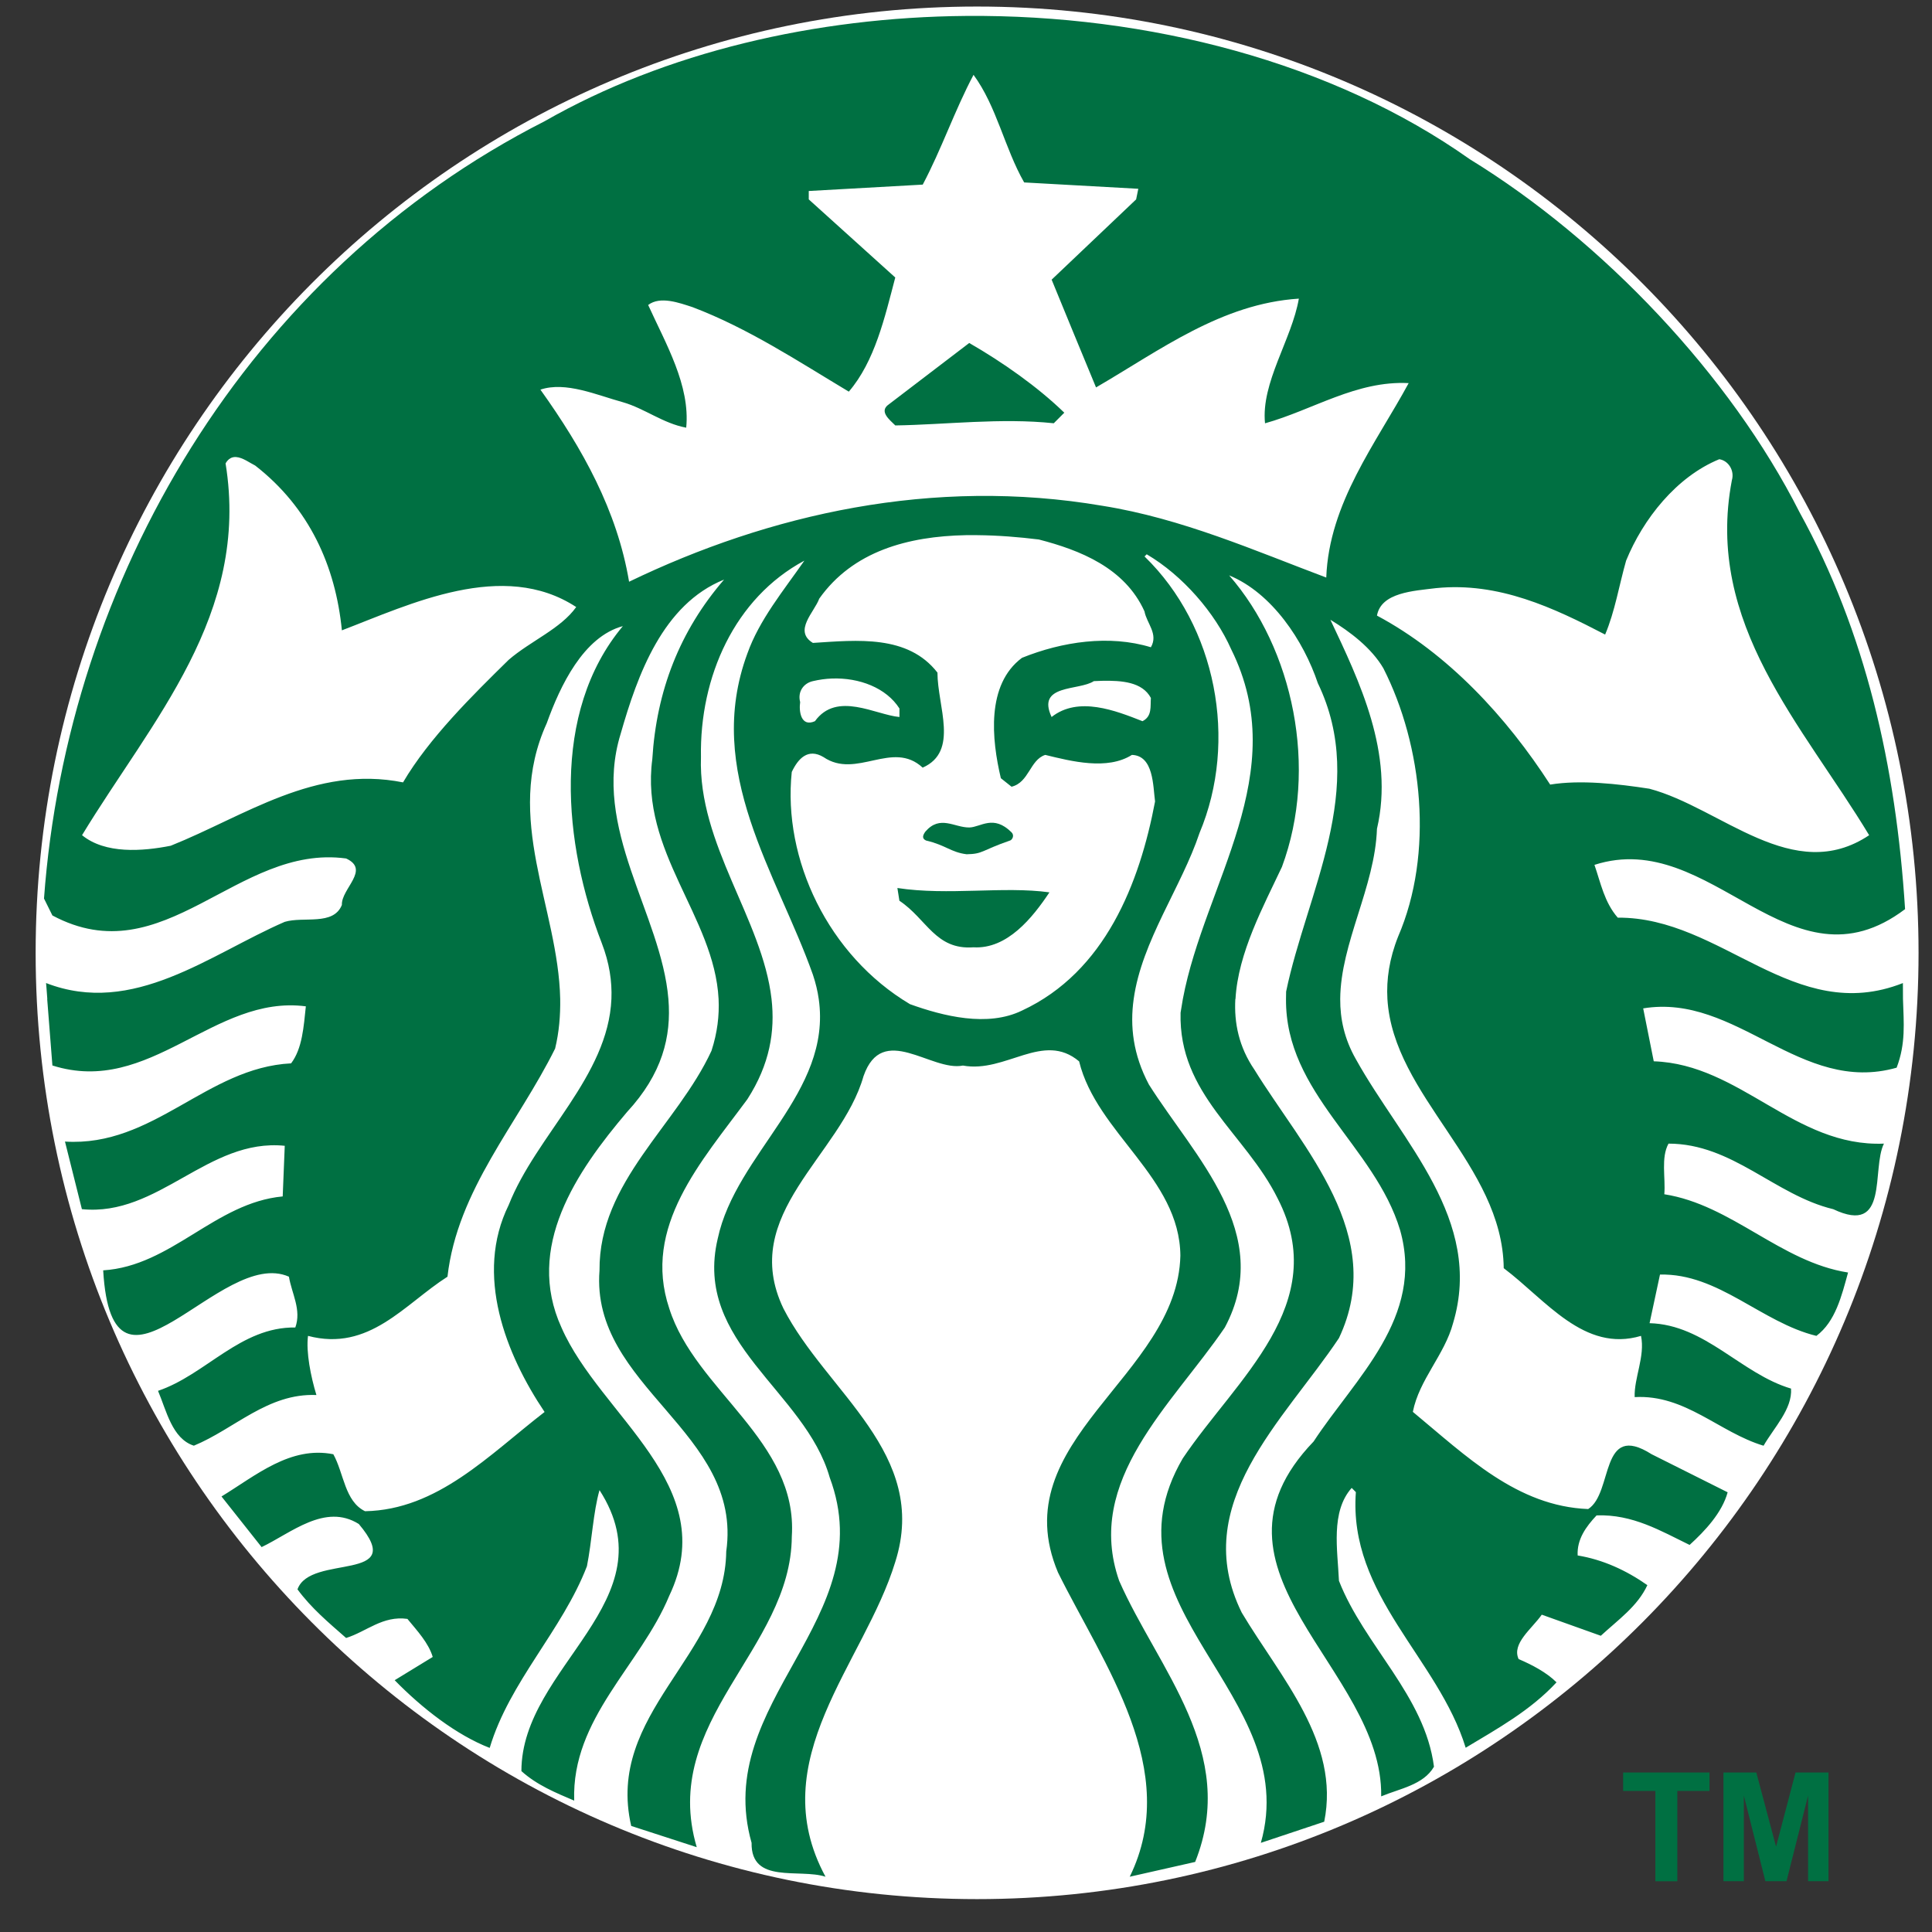 <svg width="49" height="49" viewBox="0 0 49 49" fill="none" xmlns="http://www.w3.org/2000/svg">
<rect x="0" y="0" width="49" height="49" fill="#333333" stroke="none"/>
<path d="M48.659 24.166C48.659 37.421 37.968 48.166 24.781 48.166C11.594 48.166 0.904 37.421 0.904 24.166C0.904 10.911 11.594 0.166 24.781 0.166C37.968 0.166 48.659 10.911 48.659 24.166Z" fill="white"/>
<path d="M24.582 8.699C25.423 9.183 26.314 9.807 26.993 10.467L26.726 10.735C25.387 10.593 23.976 10.771 22.707 10.79C22.565 10.648 22.28 10.433 22.546 10.253L24.582 8.699ZM48.264 25.336C48.282 25.941 48.339 26.46 48.103 27.079C45.656 27.774 44.049 25.184 41.675 25.575L41.943 26.917C44.14 26.99 45.512 29.096 47.781 29.005C47.459 29.649 47.925 31.346 46.496 30.668C45.014 30.311 43.942 29.005 42.317 29.005C42.121 29.365 42.245 29.863 42.211 30.289C43.925 30.558 45.158 32.007 46.871 32.274C46.71 32.863 46.55 33.522 46.068 33.881C44.674 33.542 43.585 32.29 42.101 32.326L41.837 33.559C43.247 33.596 44.158 34.843 45.425 35.218C45.46 35.738 44.995 36.203 44.728 36.667C43.602 36.329 42.744 35.362 41.459 35.434C41.441 34.949 41.728 34.399 41.62 33.881C40.176 34.311 39.208 32.969 38.138 32.164C38.107 29.531 35.335 27.803 35.188 25.336C35.16 24.844 35.235 24.319 35.459 23.755C36.37 21.648 36.084 18.913 35.085 16.948C34.781 16.431 34.243 16.023 33.742 15.719C34.476 17.274 35.369 19.111 34.923 21.021C34.872 22.497 34.001 23.914 33.991 25.336C33.988 25.843 34.096 26.35 34.388 26.863C35.549 28.955 37.639 30.935 36.853 33.559C36.637 34.365 35.994 34.988 35.833 35.808C37.192 36.934 38.477 38.202 40.28 38.273C40.923 37.863 40.566 36.043 41.888 36.882L43.817 37.848C43.677 38.364 43.244 38.827 42.852 39.183C42.12 38.827 41.406 38.4 40.493 38.434C40.224 38.72 39.992 39.041 40.013 39.45C40.655 39.556 41.245 39.827 41.781 40.203C41.532 40.74 41.046 41.076 40.6 41.487L39.103 40.952C38.853 41.309 38.334 41.685 38.516 42.078C38.854 42.222 39.228 42.418 39.477 42.668C38.816 43.383 37.979 43.842 37.173 44.327C36.479 42.058 34.192 40.467 34.388 37.844L34.282 37.737C33.744 38.342 33.924 39.308 33.959 40.093C34.602 41.736 36.137 43.006 36.369 44.808C36.101 45.272 35.495 45.364 35.03 45.56C35.084 42.311 30.155 39.847 33.316 36.56C34.37 34.951 36.136 33.415 35.51 31.199C34.868 29.06 32.596 27.734 32.616 25.336L32.619 25.149C33.137 22.648 34.709 19.987 33.423 17.326C33.064 16.256 32.263 15.04 31.174 14.593C32.798 16.452 33.442 19.485 32.513 21.986C32.045 22.982 31.4 24.167 31.335 25.337H31.331C31.297 25.947 31.422 26.555 31.816 27.131C33.049 29.132 35.191 31.33 33.959 33.937C32.566 36.026 30.137 38.15 31.494 40.901C32.476 42.544 33.995 44.184 33.585 46.203L31.978 46.739C33.049 42.971 27.798 40.758 29.997 36.989C31.354 34.972 33.781 33.078 32.407 30.4C31.585 28.741 29.888 27.758 29.942 25.685L30 25.336C30.553 22.395 32.789 19.611 31.226 16.468C30.815 15.54 29.994 14.594 29.083 14.058L29.028 14.113C30.85 15.881 31.405 18.79 30.422 21.128C29.964 22.5 28.957 23.867 28.753 25.337C28.655 26.03 28.738 26.748 29.138 27.505C30.299 29.343 32.334 31.293 31.064 33.669C29.727 35.632 27.493 37.542 28.385 40.094C29.368 42.327 31.419 44.454 30.312 47.223L28.653 47.598C29.974 44.899 27.993 42.222 26.833 39.881C25.421 36.524 29.866 34.916 29.937 31.846C29.92 29.865 27.814 28.74 27.369 26.919C26.457 26.149 25.512 27.224 24.422 27.025C23.618 27.186 22.382 25.917 21.901 27.293C21.329 29.31 18.724 30.793 19.869 33.185C20.959 35.311 23.581 36.866 22.705 39.617C21.921 42.187 19.33 44.634 20.937 47.598C20.277 47.384 19.044 47.793 19.062 46.739C18.044 43.149 22.383 41.058 21.043 37.471C20.419 35.273 17.578 34.059 18.203 31.416C18.666 29.241 21.107 27.72 20.765 25.337C20.737 25.137 20.688 24.933 20.617 24.72C19.706 22.148 17.847 19.576 18.955 16.575C19.26 15.718 19.867 14.986 20.401 14.219C18.633 15.166 17.741 17.166 17.778 19.202C17.701 21.415 19.336 23.311 19.568 25.337C19.66 26.154 19.526 26.991 18.955 27.879C17.796 29.453 16.279 31.113 16.974 33.185C17.635 35.275 20.242 36.541 20.082 38.971C20.064 41.845 16.724 43.635 17.671 46.849L16.009 46.31C15.349 43.453 18.384 41.992 18.419 39.349C18.849 36.31 14.973 35.183 15.205 32.22C15.188 29.969 17.17 28.544 18.045 26.65C18.195 26.19 18.245 25.754 18.225 25.337C18.117 23.244 16.231 21.607 16.544 19.253C16.65 17.521 17.239 16.003 18.364 14.7C16.812 15.324 16.17 17.111 15.741 18.612C14.997 21.018 16.774 23.182 16.952 25.337C17.031 26.289 16.798 27.235 15.903 28.203C14.616 29.719 13.311 31.632 14.24 33.669C15.224 35.918 18.314 37.668 16.974 40.472C16.242 42.24 14.492 43.579 14.563 45.668C14.1 45.471 13.618 45.275 13.224 44.919C13.224 42.259 17.008 40.597 15.205 37.793C15.046 38.346 15.011 39.098 14.886 39.723C14.26 41.349 12.921 42.651 12.42 44.331C11.583 44.008 10.707 43.329 10.01 42.614L10.975 42.024C10.868 41.666 10.582 41.362 10.333 41.059C9.706 40.971 9.295 41.382 8.778 41.543C8.331 41.15 7.9 40.792 7.545 40.31C7.865 39.398 10.369 40.152 9.1 38.652C8.244 38.116 7.384 38.881 6.635 39.238L5.618 37.954C6.493 37.419 7.366 36.667 8.454 36.883C8.723 37.366 8.741 38.076 9.258 38.328C11.098 38.293 12.401 36.901 13.812 35.811C12.829 34.349 12.029 32.33 12.902 30.561C13.601 28.788 15.424 27.295 15.507 25.336C15.525 24.89 15.456 24.421 15.261 23.916C14.297 21.433 13.957 18.078 15.797 15.88C14.796 16.149 14.207 17.396 13.867 18.342C12.761 20.767 14.159 23.012 14.208 25.336C14.214 25.754 14.181 26.172 14.079 26.594C13.132 28.505 11.598 30.181 11.349 32.38C10.259 33.075 9.365 34.291 7.812 33.881C7.758 34.291 7.883 34.916 8.025 35.381C6.794 35.33 5.954 36.237 4.917 36.666C4.365 36.489 4.221 35.775 4.008 35.275C5.221 34.865 6.096 33.649 7.49 33.668C7.651 33.219 7.399 32.808 7.328 32.38C5.595 31.611 2.848 36.183 2.617 32.219C4.349 32.111 5.455 30.504 7.17 30.344L7.222 29.06C5.275 28.863 4.023 30.864 2.077 30.667L1.648 28.953C3.899 29.094 5.24 27.077 7.383 26.969C7.668 26.594 7.702 26.04 7.757 25.523C5.418 25.218 3.812 27.811 1.329 27.023C1.329 27.023 1.244 25.944 1.197 25.336H1.2C1.184 25.098 1.168 24.932 1.168 24.932C3.382 25.791 5.327 24.201 7.222 23.38C7.703 23.236 8.455 23.486 8.671 22.951C8.652 22.54 9.401 22.059 8.778 21.773C6.008 21.397 4.168 24.737 1.329 23.218L1.116 22.789C1.706 14.718 6.258 6.915 13.812 3.075C16.871 1.327 20.671 0.436 24.504 0.404C29.13 0.366 33.803 1.579 37.28 4.04C40.657 6.111 43.886 9.525 45.639 12.989C47.315 16.025 48.087 19.431 48.317 23.058C45.388 25.271 43.422 20.973 40.439 21.935C40.6 22.4 40.689 22.881 41.03 23.274C43.674 23.255 45.495 26.024 48.262 24.933L48.264 25.336ZM14.614 15.396C12.757 14.181 10.402 15.325 8.671 15.987C8.51 14.361 7.85 12.88 6.473 11.808C6.339 11.742 6.155 11.602 5.988 11.592C5.889 11.585 5.794 11.625 5.721 11.753C6.345 15.592 3.849 18.27 2.081 21.182C2.669 21.664 3.615 21.592 4.33 21.45C6.204 20.701 7.99 19.396 10.222 19.843C10.883 18.718 11.992 17.628 12.901 16.735C13.457 16.255 14.22 15.949 14.614 15.396ZM20.294 17.807C20.259 18.038 20.312 18.45 20.669 18.291C21.223 17.523 22.205 18.131 22.812 18.185V17.969C22.479 17.446 21.794 17.183 21.098 17.209C20.938 17.215 20.774 17.238 20.617 17.275C20.385 17.326 20.223 17.54 20.294 17.807ZM29.027 15.506C28.528 14.399 27.385 13.951 26.348 13.683C25.84 13.62 25.312 13.578 24.789 13.573C24.691 13.572 24.593 13.571 24.495 13.573C23.031 13.602 21.632 13.978 20.778 15.183C20.655 15.523 20.116 16.001 20.617 16.306C21.742 16.234 23.026 16.093 23.776 17.059C23.776 17.917 24.33 19.058 23.401 19.469C22.632 18.757 21.721 19.772 20.885 19.201C20.491 18.968 20.242 19.239 20.081 19.579C19.848 21.793 21.008 24.236 23.079 25.468C23.918 25.77 25.047 26.058 25.923 25.629C28.03 24.648 28.903 22.399 29.295 20.327C29.242 19.933 29.261 19.165 28.708 19.146C28.083 19.541 27.172 19.308 26.51 19.146C26.119 19.272 26.101 19.845 25.655 19.953L25.384 19.737C25.151 18.756 25.008 17.363 25.92 16.684C26.939 16.273 28.135 16.094 29.189 16.416C29.385 16.077 29.082 15.81 29.027 15.506ZM27.952 17.267C27.881 17.269 27.812 17.273 27.742 17.275C27.368 17.524 26.278 17.345 26.671 18.185C27.35 17.648 28.297 18.024 28.976 18.291C29.226 18.166 29.172 17.916 29.189 17.701C28.971 17.295 28.45 17.257 27.952 17.267ZM35.727 9.717C34.405 9.647 33.298 10.397 32.084 10.736C31.978 9.703 32.763 8.611 32.942 7.574C30.979 7.7 29.423 8.882 27.798 9.826C27.422 8.918 27.045 8.005 26.672 7.093L28.815 5.057L28.87 4.788L25.975 4.627C25.477 3.754 25.28 2.701 24.691 1.898C24.209 2.808 23.885 3.772 23.403 4.682L20.512 4.844V5.057L22.706 7.038C22.438 8.056 22.188 9.163 21.528 9.933C20.242 9.163 18.975 8.325 17.565 7.79C17.226 7.68 16.743 7.502 16.439 7.735C16.885 8.717 17.509 9.774 17.404 10.847C16.815 10.738 16.351 10.36 15.797 10.201C15.135 10.02 14.348 9.667 13.706 9.882C14.777 11.381 15.652 12.95 15.955 14.754C19.51 13.039 23.657 12.095 27.96 12.828C29.978 13.149 31.833 13.971 33.637 14.648C33.707 12.756 34.904 11.236 35.727 9.717ZM41.833 20.004C43.653 20.486 45.479 22.469 47.406 21.183C45.727 18.397 43.229 15.825 43.924 12.182C43.997 11.934 43.836 11.682 43.605 11.647C42.516 12.092 41.672 13.165 41.242 14.219C41.064 14.843 40.959 15.506 40.71 16.094C39.405 15.415 38.013 14.757 36.424 14.916C35.851 14.987 35.029 15.025 34.923 15.613C36.727 16.577 38.21 18.186 39.316 19.899C40.085 19.773 41.029 19.88 41.833 20.004ZM22.76 22.522L22.811 22.845C23.509 23.309 23.724 24.097 24.69 24.026C25.547 24.077 26.189 23.274 26.616 22.632C25.457 22.471 24.046 22.719 22.76 22.522ZM23.725 21.076C23.76 21.219 23.636 21.433 23.831 21.506C24.403 21.382 25.438 21.81 25.757 21.131C25.534 20.882 25.171 20.768 24.789 20.768C24.407 20.768 24.011 20.88 23.725 21.076Z" fill="#007042"/>
<path opacity="0.99" d="M22.761 20.456H26.677V22.065H22.761V20.456Z" fill="white"/>
<path d="M23.485 21.317C23.991 21.436 24.116 21.616 24.516 21.666C24.941 21.658 24.88 21.572 25.621 21.316C25.67 21.299 25.737 21.192 25.654 21.109C25.193 20.652 24.875 20.979 24.586 20.987C24.203 20.991 23.844 20.66 23.47 21.091C23.407 21.179 23.373 21.265 23.485 21.317Z" fill="#007042"/>
<path d="M41.984 47.713V45.422H41.166V44.955H43.357V45.422H42.541V47.713H41.984Z" fill="#007042"/>
<path d="M43.711 47.712V44.954H44.544L45.045 46.835L45.539 44.954H46.375V47.712H45.857V45.541L45.31 47.712H44.774L44.228 45.541V47.712H43.711Z" fill="#007042"/>
</svg>
